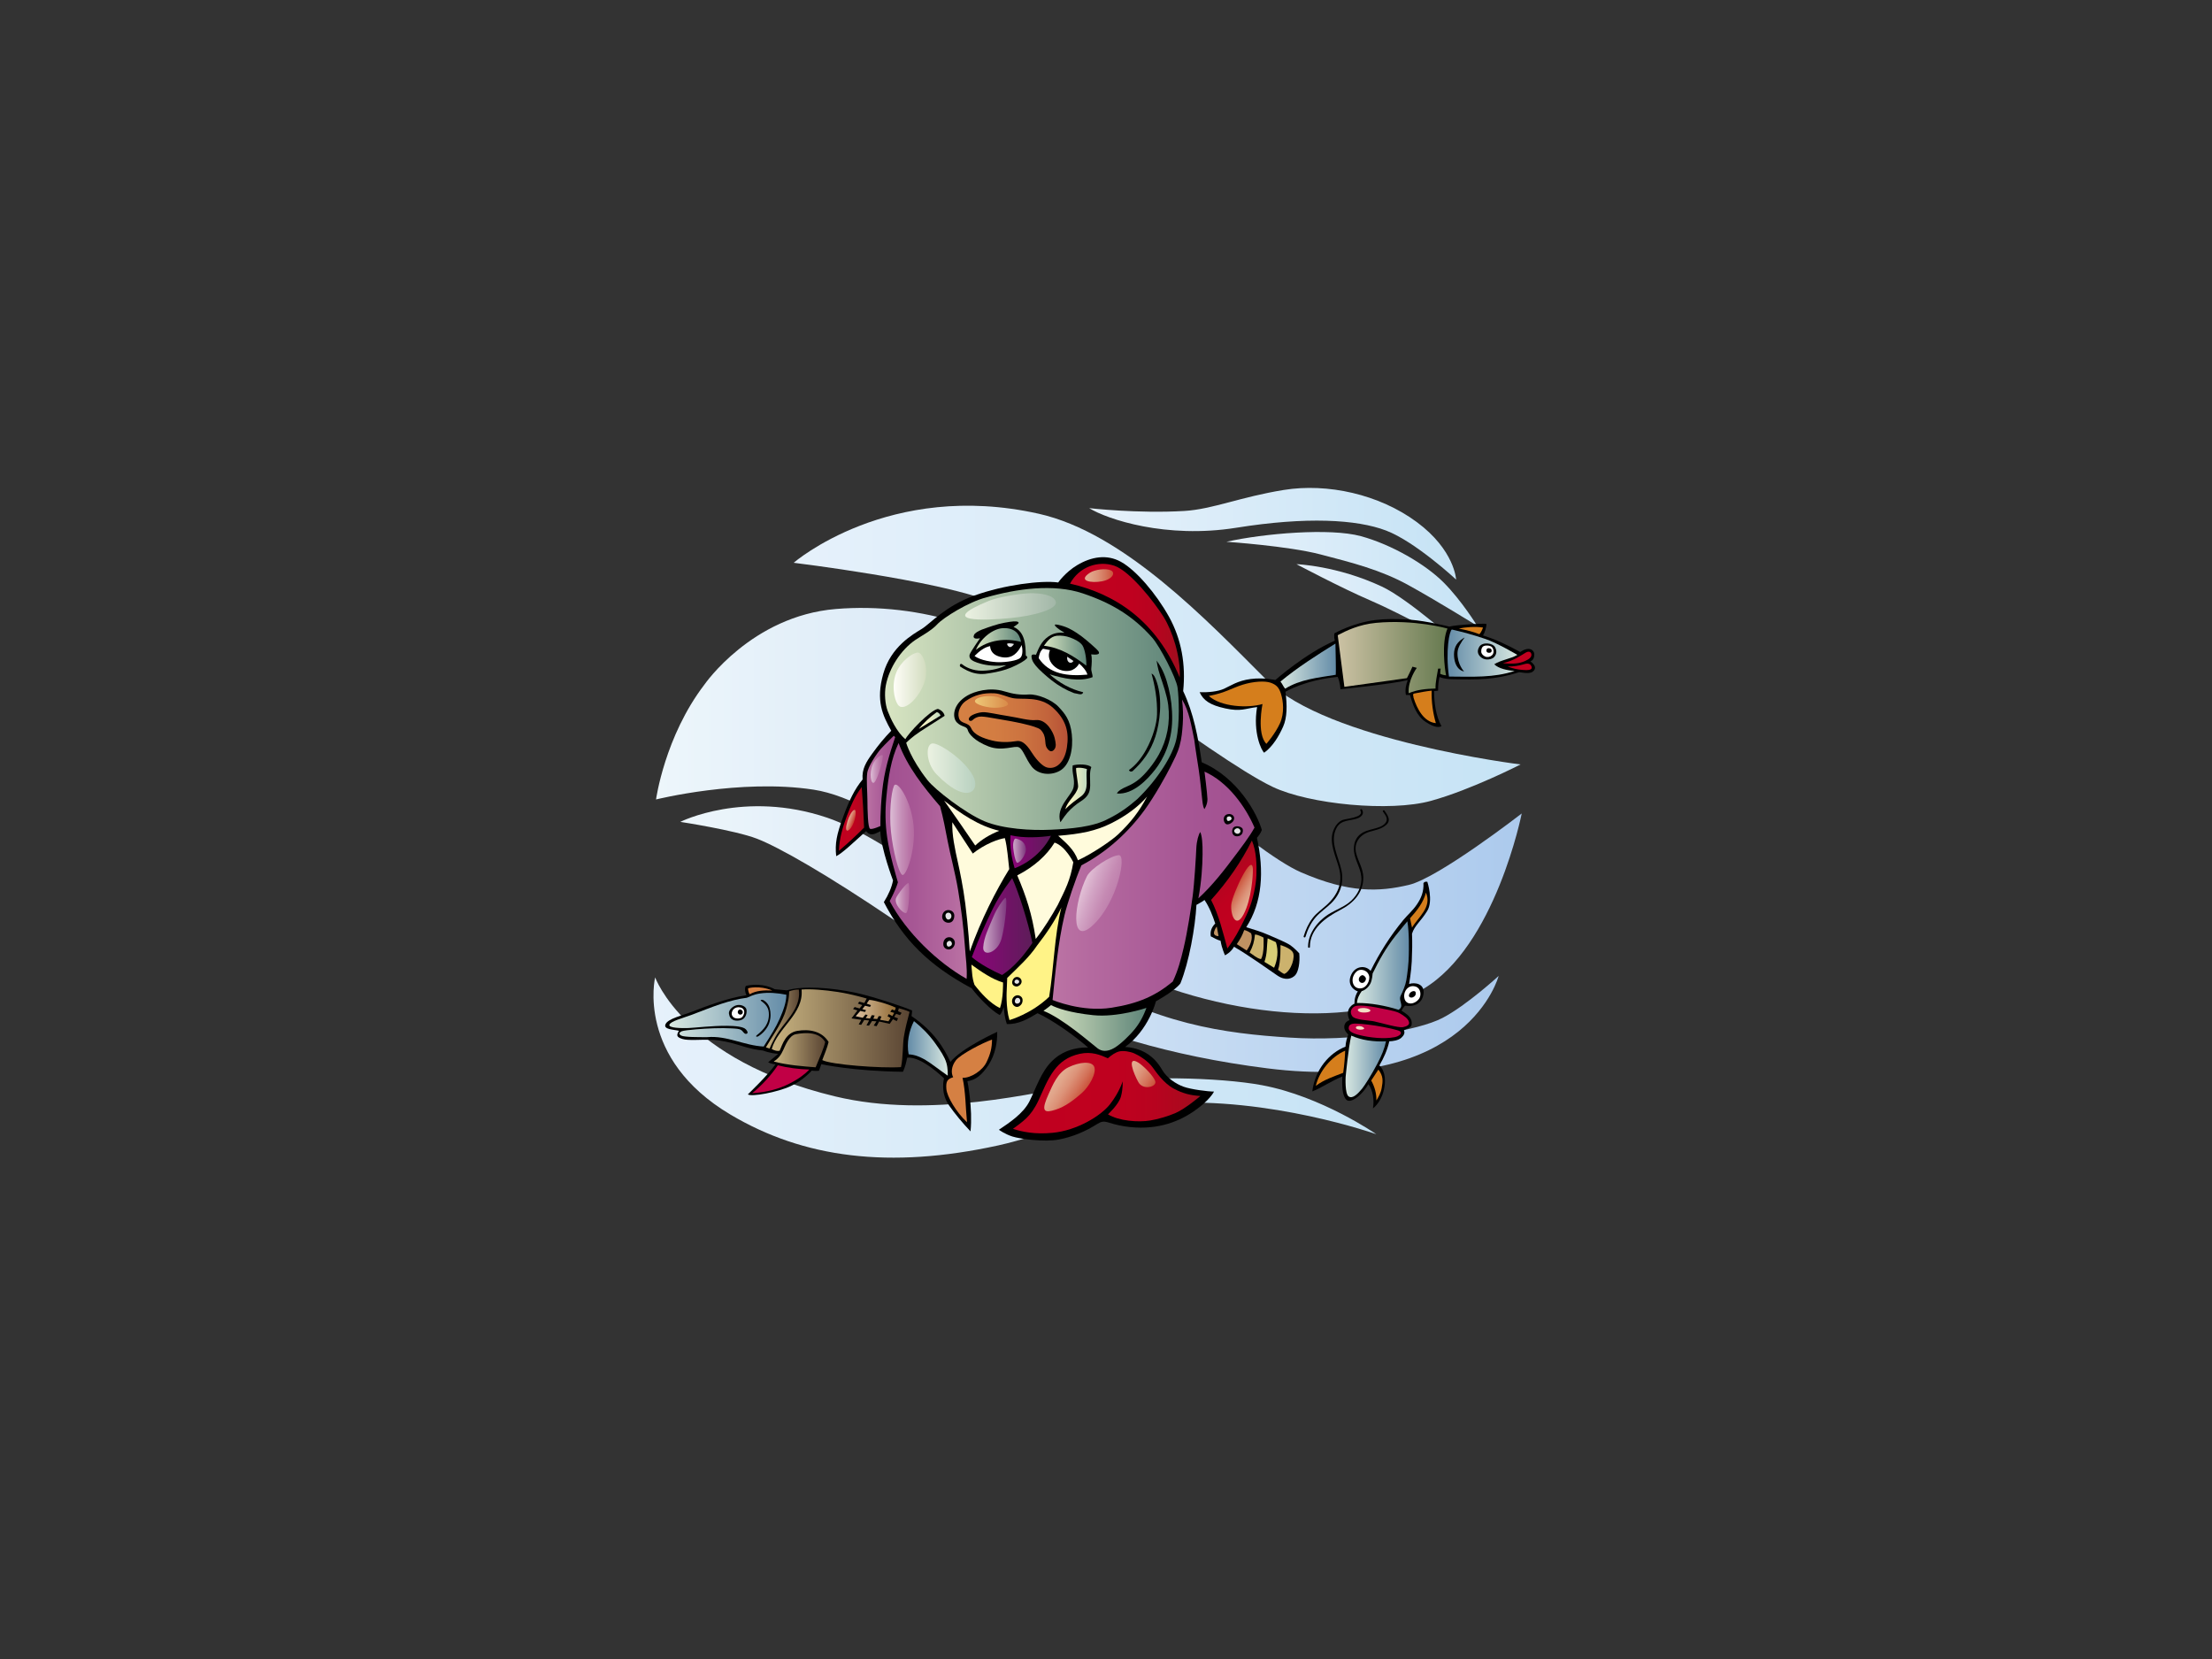 <?xml version="1.0" encoding="utf-8"?>
<!-- Generator: Adobe Illustrator 17.0.0, SVG Export Plug-In . SVG Version: 6.00 Build 0)  -->
<!DOCTYPE svg PUBLIC "-//W3C//DTD SVG 1.1//EN" "http://www.w3.org/Graphics/SVG/1.1/DTD/svg11.dtd">
<svg version="1.1" id="Layer_1" xmlns="http://www.w3.org/2000/svg" xmlns:xlink="http://www.w3.org/1999/xlink" x="0px" y="0px"
	 width="800px" height="600px" viewBox="0 0 800 600" enable-background="new 0 0 800 600" xml:space="preserve">
<rect x="0" y="0" width="800" height="600" fill="#333333" stroke="none"/>
<g>
	<linearGradient id="SVGID_1_" gradientUnits="userSpaceOnUse" x1="468.884" y1="218.983" x2="528.653" y2="218.983">
		<stop  offset="0" style="stop-color:#E6F1FB"/>
		<stop  offset="1" style="stop-color:#C6E3F5"/>
	</linearGradient>
	<path fill-rule="evenodd" clip-rule="evenodd" fill="url(#SVGID_1_)" d="M468.884,204.041c0,0,14.688,0.507,30.897,8.105
		c9.879,4.631,28.872,21.78,28.872,21.78s-22.287-12.156-32.925-16.715C485.092,212.652,468.884,204.041,468.884,204.041z"/>
	<linearGradient id="SVGID_2_" gradientUnits="userSpaceOnUse" x1="443.557" y1="209.368" x2="534.225" y2="209.368">
		<stop  offset="0" style="stop-color:#E6F1FB"/>
		<stop  offset="1" style="stop-color:#C6E3F5"/>
	</linearGradient>
	<path fill-rule="evenodd" clip-rule="evenodd" fill="url(#SVGID_2_)" d="M443.557,195.937c13.677-3.04,37.483-5.065,48.626-2.026
		c11.144,3.039,23.301,10.13,29.887,16.715c6.584,6.585,12.155,15.703,12.155,15.703s-14.689-9.118-24.819-14.689
		c-10.131-5.571-20.261-8.105-31.911-11.144C465.844,197.456,443.557,195.937,443.557,195.937z"/>
	<linearGradient id="SVGID_3_" gradientUnits="userSpaceOnUse" x1="236.341" y1="386.076" x2="497.755" y2="386.076">
		<stop  offset="0" style="stop-color:#E6F1FB"/>
		<stop  offset="1" style="stop-color:#C6E3F5"/>
	</linearGradient>
	<path fill-rule="evenodd" clip-rule="evenodd" fill="url(#SVGID_3_)" d="M236.941,353.467c0,0,10.626,29.959,65.077,43.056
		c34.452,8.286,72.645-1.52,90.806-4.56c18.162-3.039,48.181-2.367,63.565,0.508c21.693,4.052,41.366,17.728,41.366,17.728
		s-38.415-13.625-76.681-11.144c-18.733,1.214-43.961,11.678-60.033,15.196c-39.349,8.611-70.422,4.569-96.858-11.144
		C229.881,382.719,236.941,353.467,236.941,353.467z"/>
	<linearGradient id="SVGID_4_" gradientUnits="userSpaceOnUse" x1="287.039" y1="237.223" x2="549.927" y2="237.223">
		<stop  offset="0" style="stop-color:#E6F1FB"/>
		<stop  offset="1" style="stop-color:#C6E3F5"/>
	</linearGradient>
	<path fill-rule="evenodd" clip-rule="evenodd" fill="url(#SVGID_4_)" d="M287.039,203.534c0,0,51.496,6.297,70.576,13.786
		c19.079,7.489,80.369,56.622,102.657,67.259c13.327,6.361,42.549,9.117,57.237,5.065c14.688-4.052,32.417-13.169,32.417-13.169
		s-69.9-8.613-91.682-30.393c-21.78-21.78-51.737-53.362-82.563-60.277C321.483,173.65,287.039,203.534,287.039,203.534z"/>
	<linearGradient id="SVGID_5_" gradientUnits="userSpaceOnUse" x1="246.036" y1="339.628" x2="542.007" y2="339.628">
		<stop  offset="0" style="stop-color:#EDF6FB"/>
		<stop  offset="0.401" style="stop-color:#D6E6F6"/>
		<stop  offset="1" style="stop-color:#ACCAED"/>
	</linearGradient>
	<path fill-rule="evenodd" clip-rule="evenodd" fill="url(#SVGID_5_)" d="M246.036,297.242c0,0,23.087-11.649,53.1-1.52
		c22.329,7.537,56.792,36.471,87.729,55.719c30.936,19.248,56.332,22.287,79.418,23.808c23.086,1.52,46.634-2.534,55.407-7.092
		c8.773-4.559,20.317-15.196,20.317-15.196s-11.084,42.548-83.575,33.431c-72.491-9.118-108.968-35.964-134.363-53.185
		c-25.395-17.223-42.479-26.847-50.328-29.886C265.89,300.281,246.036,297.242,246.036,297.242z"/>
	<linearGradient id="SVGID_6_" gradientUnits="userSpaceOnUse" x1="237.263" y1="293.185" x2="550.356" y2="293.185">
		<stop  offset="0" style="stop-color:#EDF6FB"/>
		<stop  offset="0.401" style="stop-color:#D6E6F6"/>
		<stop  offset="1" style="stop-color:#ACCAED"/>
	</linearGradient>
	<path fill-rule="evenodd" clip-rule="evenodd" fill="url(#SVGID_6_)" d="M254.757,247.603c0,0,17.045-24.82,47.546-27.352
		c30.502-2.533,62.35,7.598,82.983,26.339c20.632,18.741,67.731,61.29,85.224,68.888c17.495,7.597,28.261,7.092,39.026,4.558
		c10.765-2.532,40.818-25.833,40.818-25.833s-9.499,48.017-35.699,63.518c-26.203,15.5-79.133,9.929-119.052-12.358
		c-39.922-22.288-74.91-55.719-101.374-59.771c-26.465-4.053-56.967,3.545-56.967,3.545S240.403,266.343,254.757,247.603z"/>
	<path fill-rule="evenodd" clip-rule="evenodd" d="M422.722,222.953c4.594,8.224,6.174,17.477,5.188,26.991
		c3.773,7.955,5.414,16.73,6.725,25.751c13.105,5.543,20.123,18.747,21.724,24.495c-0.496,1.27-1.048,1.934-1.768,2.817
		c2.653,12.1,1.957,23.302-3.866,32.323c2.878,0.872,5.659,1.741,8.323,2.918c2.346,1.038,6.208,2.607,7.699,3.657
		c1.492,1.049,3.149,2.874,3.149,2.874c0.329,3.198-0.306,6.732-1.491,7.955c-1.187,1.223-3.471,2.098-6.46,0.054
		c-2.989-2.042-10.148-7.187-15.641-10.386c-1.216,2.155-3.26,3.094-3.26,3.094s-1.16-2.432-1.602-5.249
		c-1.195-0.324-2.377-0.995-3.537-1.602c-0.244-1.475,0.038-3.088,1.603-4.642c-0.939-2.872-2.101-5.912-3.888-8.525
		c-0.644,0.569-1.582,1.011-2.907,1.785c-0.442,8.178-2.686,20.768-5.803,28.4c-2.044,2.763-8.84,6.465-8.84,6.465
		s-2.56,10.333-11.162,16.521c5.66,0.327,10.338,2.925,13.374,8.256c1.757,2.983,5.024,5.114,7.733,6.109
		c2.707,0.994,8.895,1.769,11.049,1.769c0,0-1.435,3.149-7.458,7.238c-6.023,4.089-14.199,6.962-24.753,5.359
		c-6.682-1.014-6.966-2.77-10.001-0.884c-4.251,2.702-8.946,4.698-13.923,5.636c-5.295,0.998-14.035-0.22-16.796-1.104
		c-2.762-0.885-4.862-2.432-4.862-2.432c3.591-2.431,8.84-5.801,11.104-10.388c2.266-4.585,4.226-10.706,8.123-14.476
		c4.917-4.917,11.317-4.944,13.04-4.863c-4.586-4.088-12.987-10.055-18.291-12.43c-3.481,2.099-6.923,4.088-11.106,3.923
		c-0.656-1.804-1.049-4.585-1.104-6.133c-0.387,0.995-0.829,2.376-1.492,2.874c-3.199-1.723-8.011-6.796-10.111-9.67
		c-15.691-8.398-24.754-17.682-31.77-31.163c1.712-2.762,2.822-5.303,3.315-7.845c0,0-4.337-11.396-4.583-17.793
		c-1.01,0.464-2.54,1.463-3.867,0.996c-0.416-0.148-0.958-0.601-1.272-1.051c-4.365,3.923-8.694,8.087-10.827,9.072
		c-0.492-4.592,0.163-7.801,2.429-13.989c2.266-6.188,4.217-10.251,7.127-13.757c-0.328-3.772,1.275-6.302,3.518-9.398
		c2.243-3.097,4.21-5.517,6.834-8.223c-3.097-5.553-5.66-10.786-2.883-20.611c2.776-9.825,10.7-14.24,13.894-16.197
		c3.193-1.956,8.426-8.257,19.105-12.102c10.678-3.844,24.134-5.553,30.267-4.71l0,0c0,0,2.544-3.697,6.895-6.289
		c5.02-2.991,10.672-4.037,15.804-1.175C410.975,206.295,418.13,214.73,422.722,222.953z"/>
	<linearGradient id="SVGID_7_" gradientUnits="userSpaceOnUse" x1="386.986" y1="224.489" x2="426.701" y2="224.489">
		<stop  offset="0" style="stop-color:#C1001F"/>
		<stop  offset="0.555" style="stop-color:#BF011F"/>
		<stop  offset="0.755" style="stop-color:#B8031F"/>
		<stop  offset="0.897" style="stop-color:#AD081E"/>
		<stop  offset="1" style="stop-color:#9E0E1E"/>
	</linearGradient>
	<path fill-rule="evenodd" clip-rule="evenodd" fill="url(#SVGID_7_)" d="M420.801,223.061c3.203,5.126,6.22,14.288,5.873,21.999
		c-8.518-20.633-23.286-30.216-39.688-33.989c3.362-6.151,10.213-8.407,15.98-6.484
		C408.732,206.507,417.597,217.934,420.801,223.061z"/>
	<linearGradient id="SVGID_8_" gradientUnits="userSpaceOnUse" x1="320.082" y1="256.419" x2="426.333" y2="256.419">
		<stop  offset="0" style="stop-color:#D8E5C2"/>
		<stop  offset="1" style="stop-color:#5F8579"/>
	</linearGradient>
	<path fill-rule="evenodd" clip-rule="evenodd" fill="url(#SVGID_8_)" d="M416.757,230.671c2.789,3.199,8.621,14.486,9.119,17.97
		c0.498,3.483,0.885,12.939-0.498,18.966c-1.206,5.261-6.243,13.831-14.034,21.375c-3.199,2.79-6.48,5.168-10.333,7.053
		c-5.598,3.117-13.936,3.713-20.953,4.046c-7.017,0.331-17.289-0.235-24.09-3.095c-6.801-2.86-17.743-11.3-20.503-14.807
		c-6.133-7.791-7.735-13.537-7.735-13.537s1.021-1.071,3.107-2.69c2.087-1.619,7.328-4.734,10.796-7.068
		c-0.239-1.126-1.028-1.965-2.42-2.505c-2.871,0.492-10.783,8.903-11.768,10.952c-3.198-2.624-5.46-7.702-6.397-10.168
		c-0.936-2.467-1.252-6.265-0.677-9.285c1.187-6.246,5.42-12.84,10.673-16.434c1.889-1.292,5.862-3.373,7.963-5.696
		c2.102-2.322,11.331-8.099,17.635-9.675c11.154-3.199,24.418-4.997,34.938-1.476C402.099,218.117,409.868,222.88,416.757,230.671z"
		/>
	<path fill-rule="evenodd" clip-rule="evenodd" d="M366.564,226.735L366.564,226.735c4.184,1.804,4.348,6.478,4.429,10.334
		c0.902,0.655,0.649,0.942-0.492,1.803c-1.141,0.862-4.254,2.47-6.587,3.223c-2.453,0.792-5.036,1.279-7.683,1.616
		c-2.431,0.225-4.512-0.29-6.429-1.195c-0.865-0.407-2.185-1.195-2.51-1.43c-0.327-0.235-0.111-1.525,0.819-0.738
		c0.932,0.788,3.637,2.312,7.194,2.225c3.558-0.085,6.243-0.827,8.635-1.979c-2.856,0.324-5.854,0.258-8.575-0.384
		c-0.814-0.193-2.86-0.708-3.963-1.53c-0.821-0.611-0.907-1.49-0.692-2.014c0.503-1.228,3.716-5.832,3.716-5.832l0,0
		c-1.01,0.229-2.804,0.355-2.174-1.156c0.63-1.511,4.69-2.612,7.051-3.432c2.36-0.818,5.854-1.416,7.334-1.51
		c1.479-0.094,2.172,0.314,1.511,0.882C367.487,226.186,366.564,226.735,366.564,226.735z"/>
	<path fill-rule="evenodd" clip-rule="evenodd" d="M389.477,228.945c2.24,1.462,4.627,3.535,7.023,5.744
		c2.395,2.212-0.118,2.165-1.857,1.982c0.367,1.378,0.182,3.626,0.046,5.029c-0.106,1.104,0.494,2.081,0.457,3.201
		c-4.761,1.825-10.608,0.457-15.543-1.026c3.528,3.118,7.628,5.413,12.139,6.479c-0.329,1.395-2.215,0.411-3.281,0.329
		c-3.069-1.174-5.66-2.711-8.082-4.594c-1.979-1.54-4.711-3.976-5.762-5.302c-1.052-1.327-1.417-2.012-1.554-3.201
		c-0.138-1.188,1.005-0.868,1.6-0.777c0.923-2.154,1.86-4.82,4.513-6.615c2.116-1.431,4.036-1.478,5.82-1.34
		c-2.333-1.326-5.167-3.521-2.287-2.881C385.591,226.612,387.237,227.481,389.477,228.945z"/>
	<linearGradient id="SVGID_9_" gradientUnits="userSpaceOnUse" x1="352.95" y1="231.094" x2="369.271" y2="231.094">
		<stop  offset="0" style="stop-color:#D8E5C2"/>
		<stop  offset="1" style="stop-color:#5F8579"/>
	</linearGradient>
	<path fill-rule="evenodd" clip-rule="evenodd" fill="url(#SVGID_9_)" d="M369.271,232.147L369.271,232.147
		c-5.495-1.477-11.728-0.738-16.321,2.871c1.723-4.101,6.007-7.574,9.658-7.826c2.339-0.162,4.211,0.513,5.317,1.83
		C369.029,230.339,369.271,232.147,369.271,232.147z"/>
	<linearGradient id="SVGID_10_" gradientUnits="userSpaceOnUse" x1="377.555" y1="235.32" x2="392.902" y2="235.32">
		<stop  offset="0" style="stop-color:#D8E5C2"/>
		<stop  offset="1" style="stop-color:#5F8579"/>
	</linearGradient>
	<path fill-rule="evenodd" clip-rule="evenodd" fill="url(#SVGID_10_)" d="M391.489,233.425c0.869,1.326,1.509,4.893,1.401,7.334
		c-4.593-3.526-9.513-6.561-15.336-7.217c1.23-1.641,2.378-3.281,4.593-3.609c1.739-0.169,3.39,0.077,4.941,0.65
		C388.538,231.119,390.621,232.1,391.489,233.425z"/>
	<path fill-rule="evenodd" clip-rule="evenodd" fill="#E2E3E4" d="M365.378,234.022c-0.636,0.009-1.266-0.767-1.102-1.259
		c1.102-0.313,2.456,0.158,2.456,0.158S366.015,234.014,365.378,234.022z"/>
	<path fill-rule="evenodd" clip-rule="evenodd" fill="#FFFFFF" d="M369.501,233.268c0.329,1.394,0.536,3.714-0.534,4.69
		c-1.071,0.975-5.029,1.573-7.806,1.536c-2.103-0.028-6.516-0.561-8.703-2.261c1.641-1.641,3.485-3.146,5.619-3.556
		c0.134,1.829,1.196,2.991,2.769,3.588c1.574,0.598,3.525,0.819,5.228-0.032C368.25,236.145,369.501,233.268,369.501,233.268z"/>
	<path fill-rule="evenodd" clip-rule="evenodd" fill="#FFFFFF" d="M379.738,235.116c-0.902,2.215-0.273,4.39,1.875,6.127
		c2.149,1.737,4.938,1.645,6.219,1.051c1.28-0.594,1.965-1.462,2.468-2.285c1.006,0.777,2.66,2.58,2.972,3.978
		c-7.223,0.686-13.829-0.204-17.603-5.943c0.083-0.985,0.503-2.607,1.555-3.429L379.738,235.116z"/>
	<path fill-rule="evenodd" clip-rule="evenodd" fill="#E2E3E4" d="M388.243,239.049c-0.778,1.28-2.56,0.686-2.287-1.555
		L388.243,239.049z"/>
	<path fill-rule="evenodd" clip-rule="evenodd" d="M418.292,238.916c2.299,3.024,3.521,6.499,4.363,10
		c0.873,3.62,1.328,7.281,1.272,11.437c-0.109,8.177-3.26,14.255-6.134,17.957c-2.873,3.702-8.047,9.11-13.758,8.675
		c-0.225-0.225,0.788-1.245,2.321-1.989c1.533-0.744,3.372-1.326,5.693-3.26c2.319-1.933,5.202-5.505,7.057-8.846
		c2.959-5.325,4.197-11.54,3.392-17.942c-0.466-3.551-1.885-7.467-2.88-10.451C418.624,241.512,418.292,238.916,418.292,238.916z"/>
	<path fill-rule="evenodd" clip-rule="evenodd" d="M418.402,246.761c2.138,6.408,1.054,14.753-0.554,19.669
		c-1.767,5.416-4.529,9.006-8.227,12.464c-1.054,0.521-1.312-0.41-1.312-0.41l0,0c2.492-1.738,4.586-4.42,6.214-7.363
		c2.443-4.416,3.834-9.419,3.934-12.703c0.166-5.469-0.841-10.708-1.989-14.808C417.353,243.944,417.849,245.105,418.402,246.761z"
		/>
	<path fill-rule="evenodd" clip-rule="evenodd" d="M372.043,251.168c3.131-0.213,8.397,1.921,10.746,4.412
		c2.349,2.492,4.27,4.769,4.84,9.964c0.569,5.194-0.569,11.245-4.484,13.308c-3.404,1.795-7.829,1.21-10.034-1.636
		c-2.206-2.847-2.99-6.049-4.555-6.904c-1.566-0.853-5.962,1.591-11.031-0.356c-5.068-1.946-7.186-4.554-7.542-5.978
		c-0.357-1.423-2.349-0.996-3.986-2.775c-1.637-1.779-1.494-6.547,3.914-9.678c2.444-1.414,7.972-3.132,13.309-1.495
		C366.359,250.993,368.911,251.382,372.043,251.168z"/>
	<linearGradient id="SVGID_11_" gradientUnits="userSpaceOnUse" x1="346.631" y1="264.216" x2="386.123" y2="264.216">
		<stop  offset="0" style="stop-color:#D58043"/>
		<stop  offset="0.328" style="stop-color:#D37D42"/>
		<stop  offset="0.595" style="stop-color:#CC7340"/>
		<stop  offset="0.84" style="stop-color:#C1623B"/>
		<stop  offset="1" style="stop-color:#B75237"/>
	</linearGradient>
	<path fill-rule="evenodd" clip-rule="evenodd" fill="url(#SVGID_11_)" d="M380.867,256.007c4.839,4.412,5.836,8.967,4.982,14.376
		c-0.855,5.408-3.902,7.994-7.146,7.199c-1.573-0.386-3.684-2.587-5.166-4.852c-1.575-2.406-3.323-5.122-5.907-4.697
		c-2.585,0.425-5.934,0.527-8.877-0.225c-3.066-0.782-6.424-1.98-7.491-4.4c-1.067-2.419-3.805-1.409-4.461-3.787
		c-0.657-2.132,0.689-4.845,2.397-6.034c3.274-2.276,6.434-3.056,10.462-2.846c2.202,0.115,4.519,1.326,6.658,1.746
		C369.765,253.161,376.028,251.595,380.867,256.007z"/>
	<linearGradient id="SVGID_12_" gradientUnits="userSpaceOnUse" x1="380.671" y1="308.908" x2="453.708" y2="308.908">
		<stop  offset="0" style="stop-color:#BB73A4"/>
		<stop  offset="0.192" style="stop-color:#B4699F"/>
		<stop  offset="0.67" style="stop-color:#A65694"/>
		<stop  offset="1" style="stop-color:#A14F90"/>
	</linearGradient>
	<path fill-rule="evenodd" clip-rule="evenodd" fill="url(#SVGID_12_)" d="M431.93,267.577c0.445,3.614,1.057,7.152,1.588,10.681
		c0.543,3.597,1.017,8.562,1.183,9.999c0.165,1.436,0.277,3.37,0.885,4.365c0,0,1.151-1.642,1.102-3.639
		c-0.052-1.997-1.065-9.923-1.065-9.923l0,0c8.583,3.837,14.882,12.788,18.087,20.247c-1.769,3.259-5.15,7.652-6.746,9.786
		c-4.174,5.585-8.395,11.064-13.558,15.812c1.149-6.069,1.463-11.729,1.518-15.873c0.056-4.145-0.221-6.742-0.828-8.122
		c-0.608,0.828-1.326,3.204-1.438,5.966c-0.11,2.764-0.72,12.819-1.326,17.294c-0.607,4.476-1.857,12.763-3.258,18.676
		c-1.043,4.395-2.011,8.102-3.933,12.158c-6.175,5.086-12.206,7.883-22.091,9.447c-10.831,1.713-21.377-2.804-21.377-2.804l0,0
		c1.035-10.345,1.988-20.69,4.302-30.583c0.987-4.225,4.034-13.245,6.133-18.107c9.312-4.884,16.986-12,22.836-20
		c3.579-4.895,8.01-12.852,9.392-15.671c1.381-2.82,2.489-4.756,3.262-7.521c0.775-2.765,0.964-5.229,1.153-7.797
		c0.22-2.956,0.103-5.961-0.249-8.988C430.125,257.244,430.863,262.493,431.93,267.577L431.93,267.577L431.93,267.577z"/>
	<path fill-rule="evenodd" clip-rule="evenodd" d="M374.676,260.419c3.842-0.355,6.279,4.512,6.732,6.42
		c0.455,1.906,0.668,3.116-0.043,4.113c-0.711,0.996-1.715,1.181-2.775-0.498c-1.059-1.679,0.175-3.94-2.19-6.489
		c-1.355-1.462-10.833-3.19-14.391-3.759c-3.559-0.569-6.832-1.352-8.255-0.925c-0.748,0.224-1.34,0.51-1.993,1.138
		c-0.652,0.629-1.755,0.255-1.268-0.798c0.486-1.051,3.262-1.977,4.969-2.049c1.709-0.071,5.48,0.854,9.253,1.424
		C368.484,259.565,372.008,260.667,374.676,260.419z"/>
	<linearGradient id="SVGID_13_" gradientUnits="userSpaceOnUse" x1="332.307" y1="260.584" x2="340.157" y2="260.584">
		<stop  offset="0" style="stop-color:#FFF9C6"/>
		<stop  offset="0.219" style="stop-color:#F8F5C5"/>
		<stop  offset="0.538" style="stop-color:#E5EBC2"/>
		<stop  offset="0.916" style="stop-color:#C5DBBE"/>
		<stop  offset="1" style="stop-color:#BDD7BD"/>
	</linearGradient>
	<path fill-rule="evenodd" clip-rule="evenodd" fill="url(#SVGID_13_)" d="M340.157,258.802l-7.851,4.813
		c1.458-1.913,4.257-4.52,6.478-6.063C339.791,257.709,340.157,258.802,340.157,258.802z"/>
	<linearGradient id="SVGID_14_" gradientUnits="userSpaceOnUse" x1="313.509" y1="282.951" x2="323.754" y2="282.951">
		<stop  offset="0" style="stop-color:#BB73A4"/>
		<stop  offset="0.192" style="stop-color:#B4699F"/>
		<stop  offset="0.67" style="stop-color:#A65694"/>
		<stop  offset="1" style="stop-color:#A14F90"/>
	</linearGradient>
	<path fill-rule="evenodd" clip-rule="evenodd" fill="url(#SVGID_14_)" d="M323.754,266.593c-2.102,6.305-3.953,12.21-4.711,19.7
		c-0.758,7.489-0.62,12.45-0.62,12.45s-2.9,1.339-3.73,1.006c-0.829-0.332-0.949-6.678-0.978-10.497
		c-0.021-2.947-0.403-6.963-0.071-9.671c0.291-2.375,3.48-7.126,4.917-8.728c1.437-1.603,4.7-4.752,4.7-4.752L323.754,266.593
		L323.754,266.593z"/>
	<linearGradient id="SVGID_15_" gradientUnits="userSpaceOnUse" x1="349.649" y1="311.373" x2="320.258" y2="311.373">
		<stop  offset="0" style="stop-color:#BB73A4"/>
		<stop  offset="0.192" style="stop-color:#B4699F"/>
		<stop  offset="0.67" style="stop-color:#A65694"/>
		<stop  offset="1" style="stop-color:#A14F90"/>
	</linearGradient>
	<path fill-rule="evenodd" clip-rule="evenodd" fill="url(#SVGID_15_)" d="M339.992,291.607c1.132,4.088,1.923,8.324,2.734,12.56
		c1.01,5.28,2.74,11.496,3.79,17.794c1.049,6.298,1.925,12.867,2.498,20.822c0.247,4.101,0.821,6.97,0.576,11.236
		c-10.476-5.924-21.766-16.684-27.826-28.135c0,0,2.155-3.867,2.975-6.803c-0.599-2.093-2.919-9.718-3.881-16.247
		c-0.715-4.861-0.755-9.682-0.306-14.413c0.718-7.568,1.726-13.956,4.433-19.696C328.101,277.174,333.923,284.555,339.992,291.607
		L339.992,291.607L339.992,291.607z"/>
	<path fill-rule="evenodd" clip-rule="evenodd" d="M394.694,277.419c-0.765,1.934-0.362,4.424-0.417,6.688
		c-0.056,2.344-0.629,3.984-3.556,5.807c-1.325,0.824-3.29,2.416-4.642,3.979c-1.639,1.894-2.552,3.694-2.597,3.424
		c-1.72-5.573,4.254-9.613,4.807-12.708c0.552-3.095-0.719-4.861-0.331-7.791C390.058,276.266,393.547,276.353,394.694,277.419
		L394.694,277.419L394.694,277.419z"/>
	<linearGradient id="SVGID_16_" gradientUnits="userSpaceOnUse" x1="385.307" y1="285.171" x2="393.097" y2="285.171">
		<stop  offset="0" style="stop-color:#FFF9C6"/>
		<stop  offset="0.219" style="stop-color:#F8F5C5"/>
		<stop  offset="0.538" style="stop-color:#E5EBC2"/>
		<stop  offset="0.916" style="stop-color:#C5DBBE"/>
		<stop  offset="1" style="stop-color:#BDD7BD"/>
	</linearGradient>
	<path fill-rule="evenodd" clip-rule="evenodd" fill="url(#SVGID_16_)" d="M393.097,278.145c-0.575,3.362,1.018,7.346-1.934,9.725
		c-1.886,1.395-4.299,3.085-5.856,4.807c0.622-2.927,3.97-5.064,4.585-7.956c0.188-0.882-0.856-5.662-0.693-6.974
		C391.163,277.427,393.097,278.145,393.097,278.145z"/>
	<linearGradient id="SVGID_17_" gradientUnits="userSpaceOnUse" x1="303.423" y1="296.185" x2="312.518" y2="296.185">
		<stop  offset="0" style="stop-color:#C1001F"/>
		<stop  offset="0.555" style="stop-color:#BF011F"/>
		<stop  offset="0.755" style="stop-color:#B8031F"/>
		<stop  offset="0.897" style="stop-color:#AD081E"/>
		<stop  offset="1" style="stop-color:#9E0E1E"/>
	</linearGradient>
	<path fill-rule="evenodd" clip-rule="evenodd" fill="url(#SVGID_17_)" d="M312.518,299.316c-3.034,3.035-5.835,5.627-9.095,8.389
		c0.082-4.346,1.397-8.634,2.873-12.652c1.394-3.609,2.898-7.189,5.359-10.387C312.065,289.585,312.318,294.169,312.518,299.316
		L312.518,299.316L312.518,299.316z"/>
	<path fill-rule="evenodd" clip-rule="evenodd" fill="#FFFBDC" d="M389.856,311.126c-1.456-3.974-4.265-6.233-7.135-8.858
		c8.119-0.656,13.634-1.745,19.16-4.509c5.526-2.762,9.869-6.06,12.984-9.668c-2.864,5.406-5.858,9.276-10.413,13.62
		C402.098,303.957,394.976,308.811,389.856,311.126z"/>
	<path fill-rule="evenodd" clip-rule="evenodd" fill="#FFFBDC" d="M361.399,300.464c-3.608,1.44-6.426,3.208-8.695,5.332
		c-1.229-1.886-8.856-12.876-11.235-16.238C347.538,294.313,354.017,298.742,361.399,300.464L361.399,300.464L361.399,300.464z"/>
	<path fill-rule="evenodd" clip-rule="evenodd" d="M443.762,298.145c-0.995-0.109-1.602-1.989-0.828-3.039
		c0.773-1.05,3.015-0.973,3.369,0.498S444.757,298.256,443.762,298.145z"/>
	<path fill-rule="evenodd" clip-rule="evenodd" fill="#E2E3E4" d="M444.039,296.876c-0.431-0.171-0.438-1.084-0.277-1.272
		c0.436-0.505,1.507-0.531,1.657,0.386C445.502,296.487,444.546,297.077,444.039,296.876z"/>
	<path fill-rule="evenodd" clip-rule="evenodd" d="M447.575,302.456c-1.658,0.165-2.376-1.437-1.714-2.818
		c0.664-1.382,3.366-0.8,3.592,0.275C449.679,300.991,449.232,302.29,447.575,302.456z"/>
	<path fill-rule="evenodd" clip-rule="evenodd" fill="#FFFBDC" d="M351.824,308.7c1.823-1.492,4.419-3.04,6.685-4.034
		c2.266-0.995,3.853-1.383,4.918-1.546c0.902,3.361,1.17,7.924,1.579,11.204c-4.842,7.859-10.146,18.191-14.27,29.77l0,0
		c0,0-0.542-8.765-1.624-17.27c-0.77-6.054-2.036-12.025-2.558-14.385c-1.254-5.673-2.301-10.473-2.138-15.066L351.824,308.7z"/>
	<path fill-rule="evenodd" clip-rule="evenodd" fill="#E2E3E4" d="M446.911,301.351c-0.883-0.553-0.607-1.382,0.167-1.713
		c0.773-0.331,1.547,0.276,1.547,0.939C448.625,301.24,447.795,301.903,446.911,301.351z"/>
	<linearGradient id="SVGID_18_" gradientUnits="userSpaceOnUse" x1="365.395" y1="308.038" x2="380.097" y2="308.038">
		<stop  offset="0" style="stop-color:#8C0479"/>
		<stop  offset="1" style="stop-color:#5D1D59"/>
	</linearGradient>
	<path fill-rule="evenodd" clip-rule="evenodd" fill="url(#SVGID_18_)" d="M380.097,302.268c-2.543,5.25-7.804,9.768-13.135,11.737
		c-1.05-3.537-1.819-7.588-1.491-11.935C370.147,303.218,376.245,302.843,380.097,302.268L380.097,302.268L380.097,302.268z"/>
	<linearGradient id="SVGID_19_" gradientUnits="userSpaceOnUse" x1="455.877" y1="331.055" x2="440.786" y2="315.964">
		<stop  offset="0" style="stop-color:#C1001F"/>
		<stop  offset="0.555" style="stop-color:#BF011F"/>
		<stop  offset="0.755" style="stop-color:#B8031F"/>
		<stop  offset="0.897" style="stop-color:#AD081E"/>
		<stop  offset="1" style="stop-color:#9E0E1E"/>
	</linearGradient>
	<path fill-rule="evenodd" clip-rule="evenodd" fill="url(#SVGID_19_)" d="M451.433,329.557c-0.622,1.481-2.441,5.337-4.189,8.37
		c-1.702,2.953-3.341,5.103-3.341,5.103l0,0c-1.64-5.824-3.035-12.056-5.904-17.551c5.987-6.644,10.908-13.779,14.761-21.488
		c1.642,3.774,1.78,8.952,1.642,12.548C454.261,320.136,453.163,325.446,451.433,329.557z"/>
	<path fill-rule="evenodd" clip-rule="evenodd" fill="#FFFBDC" d="M388.179,311.85c-1.104,6.631-2.929,9.893-5.636,15.47
		c-2.132,3.854-5.086,8.657-7.955,12.266c-1.342-9.028-3.426-15.36-6.686-22.984c6.298-3.26,10.663-7.294,13.506-11.871
		C385.362,306.048,388.179,311.85,388.179,311.85z"/>
	<linearGradient id="SVGID_20_" gradientUnits="userSpaceOnUse" x1="351.475" y1="335.115" x2="373.369" y2="335.115">
		<stop  offset="0" style="stop-color:#8C0479"/>
		<stop  offset="1" style="stop-color:#5D1D59"/>
	</linearGradient>
	<path fill-rule="evenodd" clip-rule="evenodd" fill="url(#SVGID_20_)" d="M368.397,347.433c-1.989,2.155-3.812,3.757-5.967,5.193
		c-3.608-1.641-7.757-3.775-10.955-6.48c2.612-6.89,4.931-12.142,7.695-17.72c2.764-5.578,6.903-10.821,6.903-10.821l0,0
		c2.269,4.909,5.82,15.955,7.296,23.419C373.369,341.024,371.189,344.408,368.397,347.433z"/>
	<path fill-rule="evenodd" clip-rule="evenodd" fill="#FFF387" d="M379.442,360.497c-6.46,6.219-14.36,8.429-14.36,8.429
		c-1.419-4.661-0.977-11.054-0.977-11.054l0.164-4.182l0,0c3.772-3.69,7.956-7.462,10.743-11.646
		c3.446-4.428,6.562-9.022,8.858-13.86C381.327,338.272,381.164,350,379.442,360.497L379.442,360.497L379.442,360.497z"/>
	<path fill-rule="evenodd" clip-rule="evenodd" d="M343.035,333.729c-1.437,0-2.486-1.159-2.265-2.541
		c0.22-1.382,1.215-2.099,2.32-2.044c1.105,0.055,2.044,0.829,2.044,1.99C345.135,332.292,344.646,333.729,343.035,333.729z"/>
	<path fill-rule="evenodd" clip-rule="evenodd" fill="#E2E3E4" d="M342.814,332.569c-0.663-0.11-1.271-1.602-0.553-2.211
		c0.719-0.607,1.722-0.158,1.823,0.775C344.186,332.064,343.477,332.68,342.814,332.569z"/>
	<path fill-rule="evenodd" clip-rule="evenodd" fill="#C09262" d="M452.492,337.541c0.738,2.049-0.442,4.585-1.617,6.227l0,0
		l-3.577-2.305c1.438-2.044,2.045-3.315,2.675-5.078C450.792,336.386,452.492,337.541,452.492,337.541z"/>
	<path fill-rule="evenodd" clip-rule="evenodd" fill="#CCB26D" d="M456.04,346.884c-1.558-0.329-2.788-1.559-4.1-2.379
		c1.214-2.268,1.686-3.98,1.934-6.522c1.159,0,3.093,1.105,3.093,1.105S457.353,344.915,456.04,346.884z"/>
	<path fill-rule="evenodd" clip-rule="evenodd" fill="#C09262" d="M440.704,338.518c-0.082,0.123-1.456-0.005-1.639-0.868
		c-0.18-0.863,0.832-2.46,0.996-2.542L440.704,338.518L440.704,338.518z"/>
	<path fill-rule="evenodd" clip-rule="evenodd" d="M343.52,343.357c-1.147,0.207-2.309-0.512-2.364-1.782
		c-0.055-1.272,0.609-2.432,1.824-2.598c1.215-0.164,2.202,0.693,2.344,1.756C345.466,341.796,344.667,343.15,343.52,343.357z"/>
	<path fill-rule="evenodd" clip-rule="evenodd" fill="#D8CE76" d="M461.443,340.746c1.05,3.094,0.553,6.52-0.646,9.254l0,0
		l-3.499-2.127c1.05-2.928,0.833-5.637,1.16-8.508L461.443,340.746z"/>
	<path fill-rule="evenodd" clip-rule="evenodd" fill="#E2E3E4" d="M343.587,342.238c-0.884,0.387-1.215-0.221-1.215-0.939
		c0-0.719,1.049-1.381,1.546-0.829C344.416,341.023,344.472,341.851,343.587,342.238z"/>
	<path fill-rule="evenodd" clip-rule="evenodd" fill="#CCB26D" d="M467.521,344.337c1.05,1.602-0.496,6.835-3.038,7.901
		c-0.41-0.083-1.714-0.995-2.267-1.491c1.05-2.819,0.885-8.951,0.885-8.951S466.472,342.735,467.521,344.337z"/>
	<path fill-rule="evenodd" clip-rule="evenodd" fill="#FFF387" d="M361.645,364.598c-3.69-1.804-7.06-5.618-9.215-8.436
		c0,0-0.553-1.492-0.773-3.315c-0.222-1.823-0.332-3.977-0.332-3.977c3.647,2.651,7.583,5.316,11.437,6.463
		C362.761,355.333,362.927,361.026,361.645,364.598z"/>
	<path fill-rule="evenodd" clip-rule="evenodd" d="M368.23,356.66c-0.773,0.333-1.823-0.055-2.099-0.884
		c-0.276-0.828,0.331-2.098,1.215-2.376c0.884-0.276,1.857,0.287,2.09,1.193C369.667,355.5,369.005,356.329,368.23,356.66z"/>
	<path fill-rule="evenodd" clip-rule="evenodd" fill="#E2E3E4" d="M367.899,355.776c-0.663,0.11-1.271-0.497-0.884-1.104
		c0.387-0.608,1.105-0.443,1.437-0.056C368.783,355.002,368.563,355.664,367.899,355.776z"/>
	<path fill-rule="evenodd" clip-rule="evenodd" d="M368.452,364.009c-0.94,0.497-2.101-0.221-2.377-1.381
		c-0.276-1.162,0.387-2.267,1.436-2.598c1.051-0.331,2.266,0.443,2.321,1.547C369.889,362.683,369.391,363.512,368.452,364.009z"/>
	<path fill-rule="evenodd" clip-rule="evenodd" fill="#E2E3E4" d="M368.064,362.959c-0.884,0.166-1.38-0.718-0.773-1.657
		c0.351-0.543,1.211-0.562,1.547,0.055C369.174,361.973,368.948,362.794,368.064,362.959z"/>
	<linearGradient id="SVGID_21_" gradientUnits="userSpaceOnUse" x1="377.392" y1="371.782" x2="414.625" y2="371.782">
		<stop  offset="0" style="stop-color:#D8E5C2"/>
		<stop  offset="1" style="stop-color:#5F8579"/>
	</linearGradient>
	<path fill-rule="evenodd" clip-rule="evenodd" fill="url(#SVGID_21_)" d="M414.625,364.515c-1.199,3.263-2.669,5.979-5.007,8.608
		c-0.866,0.973-3.985,4.334-6.686,5.913c-2.487,1.454-4.538,1.223-5.968,0.111c-2.983-2.321-12.603-10.775-19.572-13.565
		c1.119-0.746,1.947-1.465,2.72-2.071c2.045,1.049,6.742,2.763,15.305,3.646C403.981,368.041,414.461,364.598,414.625,364.515z"/>
	<linearGradient id="SVGID_22_" gradientUnits="userSpaceOnUse" x1="366.354" y1="395.011" x2="434.149" y2="395.011">
		<stop  offset="0" style="stop-color:#C1001F"/>
		<stop  offset="0.555" style="stop-color:#BF011F"/>
		<stop  offset="0.755" style="stop-color:#B8031F"/>
		<stop  offset="0.897" style="stop-color:#AD081E"/>
		<stop  offset="1" style="stop-color:#9E0E1E"/>
	</linearGradient>
	<path fill-rule="evenodd" clip-rule="evenodd" fill="url(#SVGID_22_)" d="M416.966,386.164c1.027,1.409,3.854,5.586,7.569,7.569
		c3.271,1.747,6.043,2.422,9.614,2.652c0,0-5.454,4.628-9.062,6.188c-2.606,1.127-6.364,2.217-9.146,2.678
		c-4.208,0.696-11.266,0.201-15.221-2.236c0,0,3.923-3.592,4.696-6.465c0.774-2.874,0.607-5.469,0.607-5.469
		s-1.104,3.812-4.53,8.233c-3.316,4.276-12.046,9.559-20.83,10.387c-6.561,0.62-11.05-0.386-14.31-1.437
		c3.444-2.623,6.409-4.252,9.228-10.275c1.529-3.27,3.14-7.538,5.671-10.94c2.132-2.865,4.983-4.976,9.246-5.912
		c4.266-0.936,7.461,0.387,10.167,1.601c1.436-1.216,2.763-2.155,4.199-2.486c1.437-0.332,3.813,0.056,5.359,0.718
		C411.772,381.633,415.032,383.513,416.966,386.164z"/>
	<g>
		<path fill-rule="evenodd" clip-rule="evenodd" d="M284.57,358.173c5.749-1.719,15.993-1.045,25.076,0.916
			c7.017,1.514,18.588,5.583,20.221,6.34c0,0.845-0.211,2.043-0.211,2.043c8.124,5.52,11.696,11.484,14.071,16.586
			c4.157-5.095,16.929-10.878,16.929-10.878c0.071,3.804-0.705,8.171-3.099,11.906c-2.396,3.735-4.868,5.626-7.68,5.918
			c0,0,1.978,9.8,1.128,18.177c-2.819-2.96-5.637-6.341-7.75-9.37c-3.328-4.77-1.833-9.794-1.833-9.794s-8.18-8.126-13.334-7.481
			c-0.404,2.056-0.828,3.622-1.531,5.086c-18.106-0.212-29.52-2.75-29.52-2.75s-0.494,1.551-0.846,2.396
			c-1.408,0.141-2.606-0.07-2.606-0.07s-2.96,3.452-7.68,5.636c-4.72,2.185-14.2,3.953-15.429,2.96c0,0,7.36-7.05,9.996-10.857
			c-1.47-0.092-2.674-0.74-2.674-0.74l3.67-3.068c-3.114-0.176-5.524-1.197-5.524-1.197c-4.821-0.464-8.528-2.039-11.587-2.781
			c-3.06-0.742-5.262-1.064-7.417-1.119c-3.415-0.087-8.065,0.376-10.105-0.272c-2.04-0.648-2.341-1.185-1.298-2.967
			c-1.854-0.463-5.762-0.409-4.821-2.41c0.941-2.001,5.925-3.064,9.901-4.605c3.975-1.539,12.378-4.856,19.347-5.852
			c-0.463-0.835-0.78-2.431-0.224-3.359c2.317-0.556,6.608-0.868,10.439,1.192l0,0L284.57,358.173L284.57,358.173z"/>
		<path fill-rule="evenodd" clip-rule="evenodd" fill="#D58043" d="M279.297,358.229c-2.979-0.148-5.876,0.016-8.16,1.364
			c-0.352-0.41-0.647-1.629-0.588-2.156C270.55,357.437,274.47,356.234,279.297,358.229L279.297,358.229L279.297,358.229z"/>
		<linearGradient id="SVGID_23_" gradientUnits="userSpaceOnUse" x1="279.107" y1="371.915" x2="328.966" y2="371.915">
			<stop  offset="0" style="stop-color:#C8B380"/>
			<stop  offset="1" style="stop-color:#5A4533"/>
		</linearGradient>
		<path fill-rule="evenodd" clip-rule="evenodd" fill="url(#SVGID_23_)" d="M313.451,361.132l-0.846,1.619l-1.832-0.494
			l-0.493,0.706l1.583,0.538l-0.996,1.229l-1.757-0.526l0,0l-0.591,0.73l1.586,0.499l-2.151,2.883l3.557,0.515l-0.949,1.669
			l0.916,0.141l1.087-1.753l1.757,0.177l-0.943,1.788l0.916,0.071l1.087-1.645l1.59,0.094l-0.986,1.551l1.057,0.211l0.915-1.691
			l3.805,0.846l1.197-1.691l1.339,0.705l0.493-0.986l-1.409-0.563l0.718-1.089l1.385,0.48l0.607-0.832l-1.303-0.61l0.284-1.05
			c0,0,2.718,0.664,3.89,1.308c-0.791,3.03-1.619,6.079-2.108,9.241c-0.381,2.461-0.232,7.277-0.997,10.732
			c-7.338,0.491-25.37-0.898-28.474-2.539c0.702-1.872,1.765-4.372,2.293-6.54c-2.46-4.041-7.154-4.733-11.311-4.028
			c-4.156,0.704-5.353,4.718-6.387,7.179c-0.788,0.223-1.77,0-2.876-0.609c2.109-7.615,11.67-12.79,10.792-21.518
			c3.398-0.265,8.134,0.118,13.207,0.893C308.178,359.547,313.451,361.132,313.451,361.132z"/>
		<linearGradient id="SVGID_24_" gradientUnits="userSpaceOnUse" x1="277.006" y1="368.555" x2="289.003" y2="368.555">
			<stop  offset="0" style="stop-color:#C8B380"/>
			<stop  offset="1" style="stop-color:#5A4533"/>
		</linearGradient>
		<path fill-rule="evenodd" clip-rule="evenodd" fill="url(#SVGID_24_)" d="M288.904,357.879c0.345,2.512-0.224,4.817-1.446,7.085
			c-1.686,3.125-4.391,6.022-5.64,7.85c-2.157,3.154-3.484,6.417-3.484,6.417l-1.327-0.442c2.226-3.885,5.04-7.712,6.697-11.886
			c0.415-1.045,1.084-3.32,1.432-5.312c0.273-1.567,0.276-3.042,0.276-3.042C286.351,358.163,287.732,357.879,288.904,357.879
			L288.904,357.879L288.904,357.879z"/>
		<linearGradient id="SVGID_25_" gradientUnits="userSpaceOnUse" x1="242.075" y1="368.786" x2="284.395" y2="368.786">
			<stop  offset="0" style="stop-color:#D8E8E1"/>
			<stop  offset="1" style="stop-color:#648CA8"/>
		</linearGradient>
		<path fill-rule="evenodd" clip-rule="evenodd" fill="url(#SVGID_25_)" d="M284.395,359.753c0.021,2.723-1.084,5.653-2.412,8.694
			c-1.327,3.043-3.153,5.949-5.789,10.048c-7.087-0.352-13.237-4.042-20.441-3.397c-3.045,0-8.294,0.044-9.429-0.586
			c-1.134-0.63-0.376-1.253,0.203-1.525c0.58-0.273,3.023-0.514,5.215-0.71c4.104-0.367,9.303-0.555,12.814-0.352
			c1.627,0.094,2.769,0.128,3.498,0.595c0.729,0.468,1.036,1.456,1.751,1.387c0.716-0.067,0.814-0.651-0.053-1.621
			c-0.867-0.969-3.734-1.26-6.866-1.288c-5.27-0.047-11.8,0.737-13.895,0.81c-2.365,0.08-7.358,0.033-6.885-1.22
			c0.473-1.252,4.645-2.316,7.864-3.493c3.22-1.176,7.066-2.803,11.032-4.087c2.916-0.945,6.05-1.783,9.128-2.156
			c1.036-0.392,2.296-1.176,4.704-1.539C277.915,358.848,281.056,359.108,284.395,359.753L284.395,359.753L284.395,359.753z"/>
		<path fill-rule="evenodd" clip-rule="evenodd" d="M278.393,364.742c0.341,1.329,0.511,3.135-0.204,5.282
			c-0.716,2.147-2.625,3.953-3.852,4.702c-0.773,0.472-1.244,0.092-0.486-0.447c0.758-0.541,2.395-2.074,3.076-3.233
			c0.682-1.158,1.295-2.589,1.125-4.873c-0.17-2.284-1.841-3.477-2.624-4.056c-0.784-0.58,0.102-0.58,0.511-0.477
			C277.194,362.3,278.052,363.413,278.393,364.742z"/>
		<linearGradient id="SVGID_26_" gradientUnits="userSpaceOnUse" x1="309.461" y1="365.5" x2="323.987" y2="365.5">
			<stop  offset="0" style="stop-color:#D9BE9E"/>
			<stop  offset="1" style="stop-color:#926C36"/>
		</linearGradient>
		<path fill-rule="evenodd" clip-rule="evenodd" fill="url(#SVGID_26_)" d="M323.987,364.439l-0.38,1.025l-0.997-0.388l-0.635,0.846
			l1.426,0.391l-0.651,1.159l-1.338-0.705l-0.423,0.775c0,0,0.886,0.427,1.064,0.645c-0.293,0.527-0.712,1.187-0.712,1.187
			l-3.036-0.542l0,0l0.5-1.219l-0.986-0.141l-0.568,1.066l-1.405-0.117l0.494-1.162l-1.047-0.111c0,0-0.644,1.239-0.644,1.24
			l-1.555-0.201l0.71-1.068l-0.775-0.211l-0.987,1.198l-2.58-0.564l1.685-1.938l1.671,0.387l0.422-0.634l-1.376-0.392l0.996-1.231
			l1.79,0.426l0.352-0.635l-1.556-0.552l0.922-1.35C316.008,361.67,321.058,363.033,323.987,364.439L323.987,364.439
			L323.987,364.439z"/>
		<path fill-rule="evenodd" clip-rule="evenodd" d="M269.02,368.32c-0.954,0.955-2.931,0.954-3.783,0.58
			c-0.851-0.375-1.397-0.954-1.602-2.283c-0.204-1.329,1.458-2.855,3.012-3.114c1.555-0.26,3.027,0.565,3.279,1.464
			C270.179,365.867,269.974,367.365,269.02,368.32z"/>
		<path fill-rule="evenodd" clip-rule="evenodd" fill="#FFFFFF" d="M268.543,367.707c-0.58,0.784-2.21,0.758-2.931,0.408
			c-0.721-0.35-1.227-1.192-0.852-2.215c0.374-1.022,1.056-1.397,1.772-1.568c0.715-0.169,1.976,0,2.419,0.819
			C269.395,365.968,269.122,366.924,268.543,367.707z"/>
		<path fill-rule="evenodd" clip-rule="evenodd" d="M267.878,366.957c-0.494,0.068-1.038-0.325-1.056-0.878
			c-0.017-0.552,0.397-0.995,0.821-0.996c0.423,0,0.955,0.428,0.996,0.878C268.68,366.411,268.372,366.89,267.878,366.957z"/>
		<linearGradient id="SVGID_27_" gradientUnits="userSpaceOnUse" x1="342.774" y1="379.166" x2="328.34" y2="379.166">
			<stop  offset="0" style="stop-color:#D8E8E1"/>
			<stop  offset="1" style="stop-color:#648CA8"/>
		</linearGradient>
		<path fill-rule="evenodd" clip-rule="evenodd" fill="url(#SVGID_27_)" d="M342.76,389.032c-3.382-2.325-5.678-4.267-8.313-5.848
			c-1.992-1.055-3.432-1.702-5.832-1.877c-0.762-4.101,0.116-8.493,1.932-12.007c2.782,2.226,5.478,4.903,7.704,8.037
			c1.993,2.804,3.382,4.931,4.016,7.045C342.901,386.497,342.76,389.032,342.76,389.032z"/>
		<linearGradient id="SVGID_28_" gradientUnits="userSpaceOnUse" x1="279.834" y1="379.821" x2="298.451" y2="379.821">
			<stop  offset="0" style="stop-color:#C8B380"/>
			<stop  offset="1" style="stop-color:#5A4533"/>
		</linearGradient>
		<path fill-rule="evenodd" clip-rule="evenodd" fill="url(#SVGID_28_)" d="M298.451,376.855c-0.54,2.338-1.93,5.489-3.459,9.147
			c-4.312-0.321-10.244-0.784-15.158-2.082c1.902-1.27,2.629-2.455,3.447-4.194c0.818-1.739,2.05-5.096,4.451-5.682
			C291.539,373.342,296.225,373.167,298.451,376.855L298.451,376.855L298.451,376.855z"/>
		<path fill-rule="evenodd" clip-rule="evenodd" fill="#D58043" d="M358.778,375.977c-0.025,3.051-0.588,5.235-1.997,8.195
			c-1.409,2.958-5.62,5.754-8.666,5.636c1.126,5.072,1.093,10.733,1.621,16.064c-3.924-3.632-7.257-9.301-7.469-12.048
			c-0.211-2.747,0.353-3.593,2.466-4.226c-0.819-1.524-0.704-3.947,0.987-6.13C347.41,381.282,355.442,377.126,358.778,375.977
			L358.778,375.977L358.778,375.977z"/>
		<path fill-rule="evenodd" clip-rule="evenodd" fill="#C10045" d="M292.71,386.813c-1.382,1.443-3.496,3.206-7.229,5.107
			c-3.734,1.902-8.127,3.102-13.456,3.452c3.593-2.887,6.864-6.509,9.265-10.083C284.804,386.168,288.786,386.695,292.71,386.813
			L292.71,386.813L292.71,386.813z"/>
	</g>
	<g>
		<path fill-rule="evenodd" clip-rule="evenodd" d="M524.15,226.617c2.748-0.701,12.108-1.176,13.393-1
			c0.234,0.82-0.663,3.45-1.188,4.21c3.918,1.169,8.37,3.189,13.485,5.979c3.123-2.192,5.049-0.731,5.049,0.797
			c0,1.528-0.466,2.192-1.381,2.588c0.877,0.701,2.312,1.929,1.314,3.257c-0.996,1.33-2.989,0.997-5.381,0.665
			c-8.889,2.808-14.775,2.7-24.248,2.525c-1.063,0-2.989-0.134-4.584-0.797c-0.331,1.593-0.531,2.856-0.494,4.935
			c-0.768,0.18-1.462,0.117-1.462,0.117l0,0c0,4.152,0.64,9.126,2.688,12.752c-0.864,0.398-2.306,0.674-5.67-1.523
			c-3.365-2.198-4.679-6.14-5.733-9.767l0,0h-1.461l0,0c-0.408-1.871,0.058-3.8,0.644-5.38c-5.73,1.433-24.337,3.293-24.337,3.293
			s-0.051-2.24-0.985-4.462c-11.912,1.129-18.891,5.38-18.891,5.38l0,0c0.645,4.912,0.619,9.322-0.849,12.624
			c-1.467,3.302-3.704,7.15-6.847,9.416c-0.936-0.702-4.158-7.215-2.568-16.508c-4.428,0.55-5.868,1.711-11.495,0.489
			c-5.625-1.223-7.948-2.945-9.294-5.869c3.18,0.123,6.603-0.244,8.807-1.223c2.199-0.979,4.891-2.935,9.659-3.546
			c4.768-0.611,8.927,0.366,8.927,0.366s10.762-9.537,21.498-14.229c-0.403-1.552-0.124-2.669-0.124-2.669s6.729-3.818,14.935-4.815
			c3.236-0.393,7.259-0.488,12.77-0.069C515.841,224.57,524.15,226.617,524.15,226.617L524.15,226.617z"/>
		<linearGradient id="SVGID_29_" gradientUnits="userSpaceOnUse" x1="483.808" y1="237.835" x2="523.507" y2="237.835">
			<stop  offset="0" style="stop-color:#CCC2A4"/>
			<stop  offset="1" style="stop-color:#65794F"/>
		</linearGradient>
		<path fill-rule="evenodd" clip-rule="evenodd" fill="url(#SVGID_29_)" d="M523.507,227.319
			c-2.232,5.098-0.974,14.935-0.505,16.923c-0.93,0-2.126-0.531-2.126-0.531s0.021-1.34,0.175-1.888l0,0h-0.935l0,0
			c-0.353,2.339-0.994,4.795-0.937,7.193c-3.622,0.11-6.628,0.396-9.708,1.696c-0.351-4.737,2.937-9.173,2.937-9.173l-1.574-0.429
			c0,0-1.146,2.577-2.005,4.151l-22.614,3.148l-2.408-18.675c3.1-1.638,7.708-3.885,13.819-4.466
			C511.585,223.942,523.507,227.319,523.507,227.319L523.507,227.319z"/>
		<path fill-rule="evenodd" clip-rule="evenodd" fill="#D57E1C" d="M535.028,229.366c-2.398-0.936-4.321-1.4-7.426-2.047
			c2.176-0.482,6.12-0.817,8.753-0.348C536.355,226.971,535.89,228.497,535.028,229.366z"/>
		<linearGradient id="SVGID_30_" gradientUnits="userSpaceOnUse" x1="548.77" y1="236.209" x2="523.521" y2="236.209">
			<stop  offset="0" style="stop-color:#D8E8E1"/>
			<stop  offset="1" style="stop-color:#648CA8"/>
		</linearGradient>
		<path fill-rule="evenodd" clip-rule="evenodd" fill="url(#SVGID_30_)" d="M537.219,231.089c4.451,1.528,11.552,5.762,11.552,5.762
			l0,0c-2.63,1.521-5.904,1.813-8.362,3.393c1.526,1.541,4.805,2.253,7.374,2.404c-7.428,2.516-15.27,2.098-23.748,2.04
			c-1.299-9.281,0.176-16.609,1.053-17.019C528.597,228.489,532.768,229.561,537.219,231.089z"/>
		<path fill-rule="evenodd" clip-rule="evenodd" d="M529.711,230.558c-1.194,1.594-2.56,3.646-2.591,5.581
			c-0.065,4.25,2.393,6.709,2.393,6.709c-1.195-0.265-2.126-0.93-2.857-2.325c-0.729-1.395-1.229-4.354-0.282-6.595
			C527.32,231.687,529.711,230.558,529.711,230.558z"/>
		<linearGradient id="SVGID_31_" gradientUnits="userSpaceOnUse" x1="463.097" y1="240.916" x2="483.136" y2="240.916">
			<stop  offset="0" style="stop-color:#D8E8E1"/>
			<stop  offset="1" style="stop-color:#648CA8"/>
		</linearGradient>
		<path fill-rule="evenodd" clip-rule="evenodd" fill="url(#SVGID_31_)" d="M482.98,232.758c0.059,2.514,0.233,9.941,0.116,11.287
			c-6.491,1.053-12.808,1.637-18.304,5.03c-0.644-0.703-0.994-1.755-1.696-2.574C469.061,241.53,476.196,236.968,482.98,232.758
			L482.98,232.758L482.98,232.758z"/>
		<path fill-rule="evenodd" clip-rule="evenodd" d="M540.407,237.599c-0.797,0.93-3.046,1.302-4.443,0.364
			c-1.313-0.883-2.067-2.291-0.938-4.085c1.13-1.794,4.831-1.335,5.647,0.133C541.488,235.481,541.204,236.669,540.407,237.599z"/>
		<path fill-rule="evenodd" clip-rule="evenodd" fill="#FFFFFF" d="M539.942,236.536c-0.398,0.731-1.275,1.155-2.166,1.076
			c-0.891-0.079-1.639-0.75-1.929-1.344c-0.29-0.595-0.156-1.923,0.508-2.454c0.664-0.532,2.615-0.467,3.234,0.231
			C540.208,234.742,540.342,235.806,539.942,236.536z"/>
		<path fill-rule="evenodd" clip-rule="evenodd" d="M538.28,236.069c-0.902-0.123-0.85-1.221-0.354-1.521
			c0.495-0.301,1.482-0.022,1.547,0.608C539.537,235.786,539.184,236.194,538.28,236.069z"/>
		<path fill-rule="evenodd" clip-rule="evenodd" fill="#C1001F" d="M550.664,239.415c-2.177,0.756-4.774,0.688-7.157,0.419
			c4.142-0.907,6.799-2.966,8.327-3.83c1.39-0.785,2.191,0.064,1.991,1.128C553.628,238.197,551.904,238.984,550.664,239.415z"/>
		<path fill-rule="evenodd" clip-rule="evenodd" fill="#C1001F" d="M550.704,242.285c-1.874-0.114-3.773-0.571-5.447-1.231
			c1.974,0.037,4.052-0.265,5.779-0.796c1.728-0.531,2.511-0.128,2.857,0.796C554.491,242.648,551.657,242.343,550.704,242.285z"/>
		<path fill-rule="evenodd" clip-rule="evenodd" fill="#D57E1C" d="M463.327,251.07c0.733,2.446,1.309,6.775-0.446,10.601
			c-1.756,3.829-4.873,7.344-4.873,7.344l0,0c-3.607-3.638-1.407-14.399-1.407-14.399c-5.264,1.58-15.025,1.065-19.411-2.912
			c5.96-1.124,8.283-2.836,12.197-4.059c3.912-1.223,8.07-1.467,10.149-0.733S462.592,248.625,463.327,251.07z"/>
		<path fill-rule="evenodd" clip-rule="evenodd" fill="#D57E1C" d="M517.776,249.775c-0.117,4.036,0.47,8.13,1.521,11.755
			c-4.387-0.409-6.843-5.263-8.07-9.182c0.058-0.467-0.527-1.345,0.233-1.52C513.566,250.418,515.612,250.009,517.776,249.775
			L517.776,249.775L517.776,249.775z"/>
	</g>
	<linearGradient id="SVGID_32_" gradientUnits="userSpaceOnUse" x1="392.345" y1="208.176" x2="402.585" y2="208.176">
		<stop  offset="0" style="stop-color:#E3AC91"/>
		<stop  offset="0.179" style="stop-color:#E1A58A"/>
		<stop  offset="0.44" style="stop-color:#DC9278"/>
		<stop  offset="0.748" style="stop-color:#D37259"/>
		<stop  offset="1" style="stop-color:#CA533B"/>
	</linearGradient>
	<path fill-rule="evenodd" clip-rule="evenodd" fill="url(#SVGID_32_)" d="M394.207,207.121c1.806-1.157,5.76-1.679,7.558-0.839
		c1.799,0.839,0.6,3.24-3.239,3.96C394.687,210.96,389.528,210.121,394.207,207.121z"/>
	<linearGradient id="SVGID_33_" gradientUnits="userSpaceOnUse" x1="453.168" y1="324.797" x2="446.824" y2="321.134">
		<stop  offset="0" style="stop-color:#E3AC91"/>
		<stop  offset="0.179" style="stop-color:#E1A58A"/>
		<stop  offset="0.44" style="stop-color:#DC9278"/>
		<stop  offset="0.748" style="stop-color:#D37259"/>
		<stop  offset="1" style="stop-color:#CA533B"/>
	</linearGradient>
	<path fill-rule="evenodd" clip-rule="evenodd" fill="url(#SVGID_33_)" d="M453.114,314.498c0.036,2.042-0.48,10.796-3.358,16.196
		c-2.88,5.4-4.799,0-4.439-3.599C445.675,323.496,452.994,307.66,453.114,314.498z"/>
	<linearGradient id="SVGID_34_" gradientUnits="userSpaceOnUse" x1="381.937" y1="390.3" x2="391.214" y2="396.325">
		<stop  offset="0" style="stop-color:#E3AC91"/>
		<stop  offset="0.179" style="stop-color:#E1A58A"/>
		<stop  offset="0.44" style="stop-color:#DC9278"/>
		<stop  offset="0.748" style="stop-color:#D37259"/>
		<stop  offset="1" style="stop-color:#CA533B"/>
	</linearGradient>
	<path fill-rule="evenodd" clip-rule="evenodd" fill="url(#SVGID_34_)" d="M379.33,395.48c1.285-2.794,3.12-7.558,7.079-9.477
		c3.959-1.921,8.519-2.399,9.358-0.121c0.84,2.28-1.797,7.019-4.439,9.358c-4.2,3.72-7.319,5.639-10.918,6.479
		C377.489,402.401,376.571,401.479,379.33,395.48z"/>
	<linearGradient id="SVGID_35_" gradientUnits="userSpaceOnUse" x1="408.279" y1="385.856" x2="417.716" y2="391.985">
		<stop  offset="0" style="stop-color:#E3AC91"/>
		<stop  offset="0.179" style="stop-color:#E1A58A"/>
		<stop  offset="0.44" style="stop-color:#DC9278"/>
		<stop  offset="0.748" style="stop-color:#D37259"/>
		<stop  offset="1" style="stop-color:#CA533B"/>
	</linearGradient>
	<path fill-rule="evenodd" clip-rule="evenodd" fill="url(#SVGID_35_)" d="M411.723,384.323c1.732,1.076,5.64,4.918,6.119,6.838
		c0.479,1.92-4.439,3.24-6.119,0.24C410.043,388.402,407.284,381.564,411.723,384.323z"/>
	<linearGradient id="SVGID_36_" gradientUnits="userSpaceOnUse" x1="306.739" y1="296.289" x2="308.922" y2="297.084">
		<stop  offset="0" style="stop-color:#E3AC91"/>
		<stop  offset="0.218" style="stop-color:#DE977F"/>
		<stop  offset="0.667" style="stop-color:#D06150"/>
		<stop  offset="1" style="stop-color:#C5352A"/>
	</linearGradient>
	<path fill-rule="evenodd" clip-rule="evenodd" fill="url(#SVGID_36_)" d="M306.506,296.983c0.512-1.709,1.68-3.96,2.52-4.081
		c0.84-0.118,0.48,3.361-0.72,5.64C307.106,300.822,305.066,301.782,306.506,296.983z"/>
	<linearGradient id="SVGID_37_" gradientUnits="userSpaceOnUse" x1="352.594" y1="253.861" x2="364.574" y2="253.861">
		<stop  offset="0" style="stop-color:#EEC878"/>
		<stop  offset="1" style="stop-color:#D98B49"/>
	</linearGradient>
	<path fill-rule="evenodd" clip-rule="evenodd" fill="url(#SVGID_37_)" d="M354.016,252.353c2.113-0.846,5.519-0.721,7.198-0.121
		c1.68,0.6,3.359,1.56,3.359,2.4c0,0.84-3.24,1.68-6.719,1.2C354.376,255.351,350.417,253.792,354.016,252.353z"/>
	<linearGradient id="SVGID_38_" gradientUnits="userSpaceOnUse" x1="349.066" y1="219.312" x2="381.88" y2="219.312">
		<stop  offset="0" style="stop-color:#ECF2E2"/>
		<stop  offset="1" style="stop-color:#A2B7A8"/>
	</linearGradient>
	<path fill-rule="evenodd" clip-rule="evenodd" fill="url(#SVGID_38_)" d="M357.615,217.32c3.405-1.396,11.038-2.639,14.637-2.759
		c3.6-0.121,8.999,0.48,9.598,3.118c0.6,2.64-7.798,5.04-16.556,5.879C356.536,224.398,338.298,225.238,357.615,217.32z"/>
	<linearGradient id="SVGID_39_" gradientUnits="userSpaceOnUse" x1="323.19" y1="245.861" x2="334.956" y2="245.861">
		<stop  offset="0" style="stop-color:#FFFEF8"/>
		<stop  offset="1" style="stop-color:#D2DCBF"/>
	</linearGradient>
	<path fill-rule="evenodd" clip-rule="evenodd" fill="url(#SVGID_39_)" d="M324.982,241.554c1.965-3.245,5.639-5.758,7.198-5.518
		c1.561,0.239,4.32,6.118,1.68,11.998c-2.639,5.878-7.438,9.357-9.118,6.838C323.063,252.353,322.223,246.114,324.982,241.554z"/>
	<path fill-rule="evenodd" clip-rule="evenodd" d="M500.735,293.187c-0.239-0.352-0.814-0.021-0.574,0.335
		c0.934,1.376,2.166,2.721,0.755,4.292c-0.924,1.029-2.396,1.473-3.685,1.827c-2.061,0.568-4.075,0.923-5.686,2.438
		c-1.839,1.729-2.176,4.434-1.698,6.778c0.679,3.324,2.691,5.948,2.524,9.488c-0.151,3.214-2.118,6.29-4.624,8.192
		c-2.005,1.519-4.408,2.46-6.577,3.708c-4.284,2.469-8.11,7.082-8.085,12.22c0.001,0.428,0.666,0.428,0.664,0
		c-0.033-6.577,5.694-10.642,10.926-13.335c4.708-2.424,8.423-6.184,8.381-11.839c-0.021-3.064-1.825-5.717-2.569-8.61
		c-0.995-3.872,1.374-6.881,4.936-7.895c2.152-0.613,4.246-0.958,5.962-2.503C503.215,296.637,501.813,294.778,500.735,293.187z"/>
	<path fill-rule="evenodd" clip-rule="evenodd" d="M492.571,292.786c-0.225-0.362-0.8-0.029-0.572,0.335
		c1.576,2.523-5.11,2.943-6.366,3.416c-1.792,0.676-2.899,2.384-3.503,4.111c-1.5,4.288,1.04,9.223,2.142,13.298
		c1.47,5.435-0.503,9.765-4.539,13.423c-1.699,1.539-3.616,2.842-5.018,4.682c-1.511,1.984-2.5,4.206-3.226,6.579
		c-0.125,0.411,0.515,0.585,0.642,0.177c0.798-2.614,1.926-5.014,3.725-7.092c1.663-1.92,3.87-3.337,5.669-5.132
		c3.268-3.26,4.571-7.395,3.608-11.911c-1.052-4.923-4.453-10.488-1.652-15.403c1.611-2.825,4.741-2.334,7.378-3.263
		C492.371,295.474,493.512,294.291,492.571,292.786z"/>
	<g>
		<path fill-rule="evenodd" clip-rule="evenodd" d="M516.165,329.473c-2.301,3.73-4.62,5.303-5.492,8.228
			c0.135,3.335,0.078,6.267-0.091,9.99c-0.169,3.724-0.959,8.179-0.959,8.179c1.975-0.677,5.732-0.207,5.207,3.591
			c-0.525,3.797-3.741,4.756-6.674,4.249c-0.508,0.451-1.281,1.806-1.281,1.806l0,0c1.847,1.232,4.055,2.412,3.645,5.183
			c-0.374,1.219-2.042,1.298-2.78,1.962c0.474,0.863,0.013,1.82-0.938,2.668c-1.07,0.955-3.044,1.24-4.34,1.271
			c-0.718,3.131-1.95,5.954-3.592,8.725c2.31,2.206,2.354,5.948,1.561,9.125c-1.129,4.512-3.893,6.429-3.893,6.429
			c0.513-2.924,0.057-6.489-1.637-8.798c-1.488,2.617-3.723,4.849-5.583,5.696c-1.861,0.846-2.746,0.207-3.433-1.983
			c-0.686-2.19-0.41-6.466-0.41-6.466l0,0c-4.166,1.682-7.607,4.163-10.877,5.403c1.071-8.178,6.316-13.981,12.012-16.187
			c0.125-1.756,0.451-2.877,1.018-4.398c-2.54-2.314-1.355-4.682,0.449-5.19c-2.03-4.456,1.806-5.979,1.806-5.979
			s-0.227-2.2,1.186-4.441c-1.018-0.24-4.232-2.214-2.315-6.162c1.445-2.977,5.077-3.44,6.935-1.227
			c3.164-6.446,7.208-12.801,11.791-18.346c1.582-1.916,3.385-3.385,4.963-5.696c1.581-2.313,2.521-4.699,2.368-7.728
			c0.396-0.564,0.949-0.554,1.411-0.452C516.222,318.926,518.467,325.743,516.165,329.473z"/>
		<path fill-rule="evenodd" clip-rule="evenodd" fill="#D57E1C" d="M510.673,335.495l-0.719-3.387l0,0
			c2.565-2.822,4.876-5.798,5.749-9.288C518.011,328.105,512.932,331.647,510.673,335.495L510.673,335.495L510.673,335.495z"/>
		<linearGradient id="SVGID_40_" gradientUnits="userSpaceOnUse" x1="490.762" y1="349.203" x2="509.559" y2="349.203">
			<stop  offset="0" style="stop-color:#D8E8E1"/>
			<stop  offset="1" style="stop-color:#648CA8"/>
		</linearGradient>
		<path fill-rule="evenodd" clip-rule="evenodd" fill="url(#SVGID_40_)" d="M509.003,333.197c0.715,4.621,0.554,10.059,0.508,12.408
			c-0.058,2.821-0.438,6.18-0.902,8.968c-0.28,1.672-1.298,4.118-1.975,5.414c-1.063,2.035,1.422,3.683-0.785,5.222
			c-4.721-1.488-10.16-2.516-15.087-2.464c0.136-1.743,0.812-2.983,1.714-4.281c0,0,1.919-0.451,3.103-2.651
			c0.741-1.376,0.847-3.723,0.847-3.723c2.393-4.937,4.835-9.249,8.235-13.589C505.998,336.797,509.003,333.197,509.003,333.197z"/>
		<path fill-rule="evenodd" clip-rule="evenodd" fill="#FFFFFF" d="M495.128,352.825c0.507,1.692-0.96,4.963-3.61,4.624
			c-2.237-0.285-2.54-2.538-2.256-3.778c0.282-1.241,1.298-2.65,2.482-2.876C492.928,350.568,494.619,351.133,495.128,352.825z"/>
		<path fill-rule="evenodd" clip-rule="evenodd" d="M493.999,353.896c0.058,0.621-0.45,1.466-1.185,1.579
			c-0.732,0.113-1.257-0.452-1.352-0.958c-0.17-0.903,0.508-1.636,1.07-1.805C493.097,352.543,493.942,353.274,493.999,353.896z"/>
		<path fill-rule="evenodd" clip-rule="evenodd" fill="#FFFFFF" d="M513.288,361.115c-0.788,1.24-2.859,2.474-4.456,1.41
			c-1.014-0.677-1.24-2.426-0.732-3.723c0.627-1.604,2.143-2.595,3.948-1.974C513.852,357.449,514.078,359.875,513.288,361.115z"/>
		<path fill-rule="evenodd" clip-rule="evenodd" d="M511.991,358.915c0.171,0.846-0.225,1.411-0.958,1.749
			c-0.735,0.338-1.862,0-1.354-1.127C510.186,358.408,511.82,358.07,511.991,358.915z"/>
		<path fill-rule="evenodd" clip-rule="evenodd" fill="#C10045" d="M509.544,369.518c0.41,1.078-0.654,1.693-2.178,1.975
			c-1.523,0.282-7.257-1.378-10.377-2.099c-1.691-0.392-6.938-0.439-7.952-1.905c-1.017-1.467-0.283-2.877,0.846-3.497
			c1.127-0.621,5.388-0.158,7.902,0.367c3.104,0.647,6.929,1.212,8.454,2.114C507.762,367.377,509.236,368.337,509.544,369.518z"/>
		<path fill-rule="evenodd" clip-rule="evenodd" fill="#C10045" d="M504.36,375.112c-3.705,0.724-8.838,0.217-12.843-0.798
			c-2.531-0.642-3.425-1.357-3.732-2.178c0-0.719-0.047-1.826,2.04-1.94c0.966-0.051,4.164,0.19,7.613,0.733
			c4.001,0.631,8.279,1.607,8.857,2.031C507.366,373.749,506.007,374.79,504.36,375.112z"/>
		<linearGradient id="SVGID_41_" gradientUnits="userSpaceOnUse" x1="486.634" y1="385.676" x2="501.28" y2="385.676">
			<stop  offset="0" style="stop-color:#D8E8E1"/>
			<stop  offset="1" style="stop-color:#648CA8"/>
		</linearGradient>
		<path fill-rule="evenodd" clip-rule="evenodd" fill="url(#SVGID_41_)" d="M501.28,376.6c-0.563,2.713-1.598,5.146-3.108,8.036
			c-2.057,3.939-4.705,8.095-5.583,9.136c-1.522,1.805-3.349,3.721-4.804,2.791c-1.457-0.93-1.118-7.077-1.118-7.077
			s1.015-10.884,2.04-14.938C492.309,376.175,496.932,376.852,501.28,376.6L501.28,376.6L501.28,376.6z"/>
		<path fill-rule="evenodd" clip-rule="evenodd" fill="#D57E1C" d="M485.785,387.992c-3.389,1.335-6.929,2.464-9.906,4.722
			c1.284-5.286,5.439-10.47,10.623-12.728C486.442,382.098,486.159,385.481,485.785,387.992L485.785,387.992L485.785,387.992z"/>
		<path fill-rule="evenodd" clip-rule="evenodd" fill="#D57E1C" d="M497.778,398.002c0.104-2.411-0.607-4.99-1.861-7.219
			l2.595-3.949c1.861,2.37,1.635,4.23,1.186,6.713C499.355,395.418,498.496,396.821,497.778,398.002z"/>
		<path fill-rule="evenodd" clip-rule="evenodd" fill="#F4DDC4" d="M492.814,364.556c0.849-0.037,2.371,0.17,2.766,0.79
			c0.395,0.621-1.58,1.015-3.158,0.79C490.841,365.909,490.276,364.669,492.814,364.556z"/>
		<path fill-rule="evenodd" clip-rule="evenodd" fill="#F4DDC4" d="M491.744,371.1c0.851,0.057,1.579,0.506,1.635,0.845
			c0.058,0.338-1.126,0.622-2.255,0.338C489.995,372.002,490.051,370.986,491.744,371.1z"/>
	</g>
	<linearGradient id="SVGID_42_" gradientUnits="userSpaceOnUse" x1="366.408" y1="307.659" x2="371.041" y2="307.659">
		<stop  offset="0" style="stop-color:#CDA8C8"/>
		<stop  offset="1" style="stop-color:#7E357D"/>
	</linearGradient>
	<path fill-rule="evenodd" clip-rule="evenodd" fill="url(#SVGID_42_)" d="M367.653,311.845c-0.603-1.084-0.963-3.013-1.205-5.182
		c-0.162-1.458,0.173-3.543,0.964-3.373c1.687,0.361,3.374,1.325,3.615,3.614C371.268,309.193,368.255,312.929,367.653,311.845z"/>
	<linearGradient id="SVGID_43_" gradientUnits="userSpaceOnUse" x1="355.594" y1="334.636" x2="363.968" y2="334.636">
		<stop  offset="0" style="stop-color:#CDA8C8"/>
		<stop  offset="1" style="stop-color:#7F3A7F"/>
	</linearGradient>
	<path fill-rule="evenodd" clip-rule="evenodd" fill="url(#SVGID_43_)" d="M359.338,331.367c1.14-2.735,3.253-5.905,4.218-6.628
		c0.964-0.724,0.121,9.398-1.326,14.701c-1.445,5.303-6.868,6.749-6.628,3.133C355.843,338.959,357.531,335.705,359.338,331.367z"/>
	<linearGradient id="SVGID_44_" gradientUnits="userSpaceOnUse" x1="321.972" y1="300.115" x2="330.542" y2="300.115">
		<stop  offset="0" style="stop-color:#DCBDD5"/>
		<stop  offset="0.005" style="stop-color:#DCBCD5"/>
		<stop  offset="0.451" style="stop-color:#C690B8"/>
		<stop  offset="0.797" style="stop-color:#B975A7"/>
		<stop  offset="1" style="stop-color:#B46BA0"/>
	</linearGradient>
	<path fill-rule="evenodd" clip-rule="evenodd" fill="url(#SVGID_44_)" d="M322.221,300.638c-0.626-6.157,0.001-13.858,1.085-16.39
		c1.085-2.532,6.266,5.302,7.11,14.341c0.844,9.037-2.772,18.559-4.098,17.835C324.994,315.702,322.944,307.748,322.221,300.638z"/>
	<linearGradient id="SVGID_45_" gradientUnits="userSpaceOnUse" x1="323.956" y1="324.816" x2="328.84" y2="324.816">
		<stop  offset="0" style="stop-color:#DCBDD5"/>
		<stop  offset="0.005" style="stop-color:#DCBCD5"/>
		<stop  offset="0.451" style="stop-color:#C690B8"/>
		<stop  offset="0.797" style="stop-color:#B975A7"/>
		<stop  offset="1" style="stop-color:#B46BA0"/>
	</linearGradient>
	<path fill-rule="evenodd" clip-rule="evenodd" fill="url(#SVGID_45_)" d="M324.086,324.793c0.457-1.241,4.086-6.015,4.539-5.333
		c0.454,0.68,0.227,10.779-1.022,10.779C326.356,330.239,323.292,326.949,324.086,324.793z"/>
	<linearGradient id="SVGID_46_" gradientUnits="userSpaceOnUse" x1="314.891" y1="278.113" x2="319.296" y2="278.113">
		<stop  offset="0" style="stop-color:#DCBDD5"/>
		<stop  offset="0.005" style="stop-color:#DCBCD5"/>
		<stop  offset="0.451" style="stop-color:#C690B8"/>
		<stop  offset="0.797" style="stop-color:#B975A7"/>
		<stop  offset="1" style="stop-color:#B46BA0"/>
	</linearGradient>
	<path fill-rule="evenodd" clip-rule="evenodd" fill="url(#SVGID_46_)" d="M315.689,276.341c0.852-1.9,2.95-3.632,3.518-3.177
		c0.567,0.454-1.703,8.51-2.95,9.758C315.009,284.171,314.214,279.632,315.689,276.341z"/>
	<linearGradient id="SVGID_47_" gradientUnits="userSpaceOnUse" x1="391.551" y1="320.541" x2="402.262" y2="324.652">
		<stop  offset="0" style="stop-color:#E2C0D6"/>
		<stop  offset="0.339" style="stop-color:#D3A5C5"/>
		<stop  offset="0.755" style="stop-color:#C58AB3"/>
		<stop  offset="1" style="stop-color:#BF80AD"/>
	</linearGradient>
	<path fill-rule="evenodd" clip-rule="evenodd" fill="url(#SVGID_47_)" d="M393.113,316.89c1.362-2.725,8.582-7.413,11.508-7.607
		c2.924-0.195-0.391,16.774-9.168,25.162C386.677,342.83,388.432,326.251,393.113,316.89z"/>
	<linearGradient id="SVGID_48_" gradientUnits="userSpaceOnUse" x1="335.509" y1="277.802" x2="352.729" y2="277.802">
		<stop  offset="0" style="stop-color:#ECF2E2"/>
		<stop  offset="1" style="stop-color:#B8D1C0"/>
	</linearGradient>
	<path fill-rule="evenodd" clip-rule="evenodd" fill="url(#SVGID_48_)" d="M338.705,280.021c-4.102-4.251-4.052-11.65-1.013-11.143
		c3.04,0.506,11.144,6.078,14.184,11.649C354.914,286.099,349.682,291.398,338.705,280.021z"/>
	<linearGradient id="SVGID_49_" gradientUnits="userSpaceOnUse" x1="393.916" y1="193.037" x2="526.627" y2="193.037">
		<stop  offset="0" style="stop-color:#E6F1FB"/>
		<stop  offset="1" style="stop-color:#C6E3F5"/>
	</linearGradient>
	<path fill-rule="evenodd" clip-rule="evenodd" fill="url(#SVGID_49_)" d="M393.917,183.78c6.585,4.053,27.859,11.144,53.185,7.091
		c25.326-4.053,43.563-3.039,54.199,1.013c10.637,4.052,25.326,17.729,25.326,17.729s-0.506-10.638-14.183-20.769
		c-13.676-10.13-32.418-14.183-48.12-11.649c-15.703,2.532-25.801,6.982-35.965,7.598
		C411.645,185.806,393.917,183.78,393.917,183.78z"/>
</g>
</svg>
